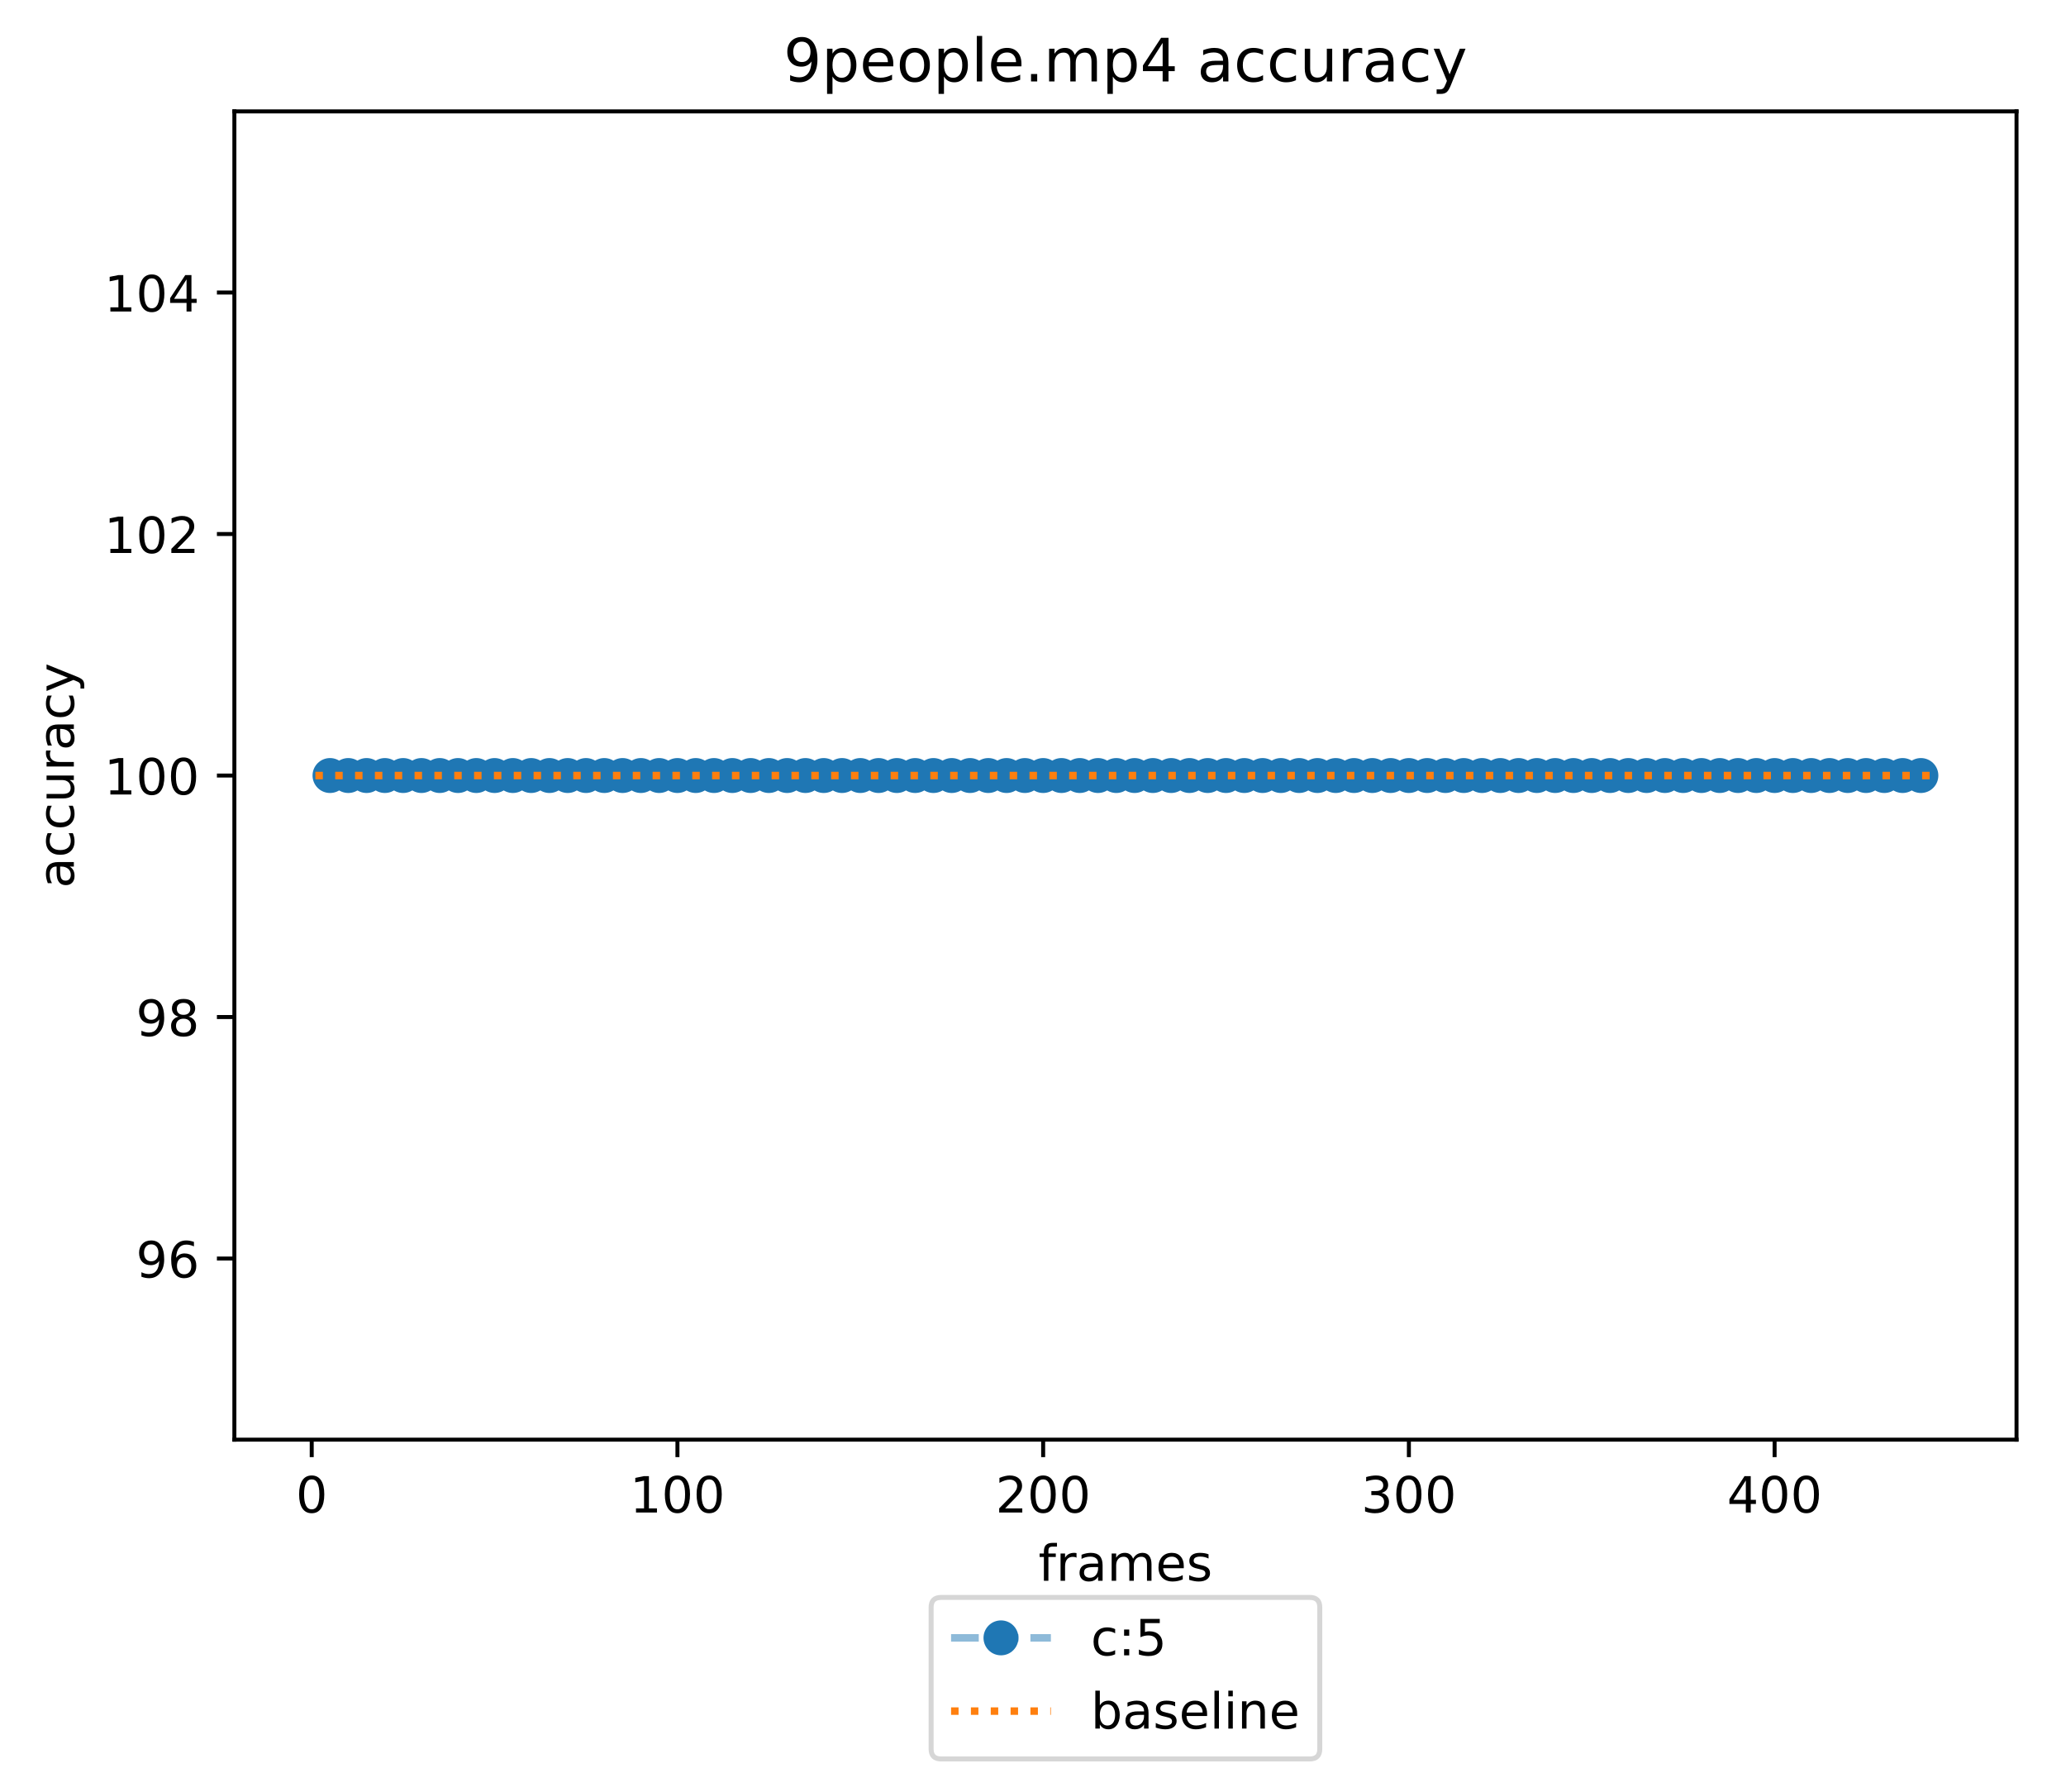 <?xml version="1.0" encoding="utf-8" standalone="no"?>
<!DOCTYPE svg PUBLIC "-//W3C//DTD SVG 1.1//EN"
  "http://www.w3.org/Graphics/SVG/1.1/DTD/svg11.dtd">
<!-- Created with matplotlib (http://matplotlib.org/) -->
<svg height="359pt" version="1.1" viewBox="0 0 414 359" width="414pt" xmlns="http://www.w3.org/2000/svg" xmlns:xlink="http://www.w3.org/1999/xlink">
 <defs>
  <style type="text/css">
*{stroke-linecap:butt;stroke-linejoin:round;}
  </style>
 </defs>
 <g id="figure_1">
  <g id="patch_1">
   <path d="M 0 359.598 
L 414.786 359.598 
L 414.786 0 
L 0 0 
z
" style="fill:#ffffff;"/>
  </g>
  <g id="axes_1">
   <g id="patch_2">
    <path d="M 46.966 288.43 
L 404.086 288.43 
L 404.086 22.318 
L 46.966 22.318 
z
" style="fill:#ffffff;"/>
   </g>
   <g id="matplotlib.axis_1">
    <g id="xtick_1">
     <g id="line2d_1">
      <defs>
       <path d="M 0 0 
L 0 3.5 
" id="m5856557ab8" style="stroke:#000000;stroke-width:0.8;"/>
      </defs>
      <g>
       <use style="stroke:#000000;stroke-width:0.8;" x="62.465" xlink:href="#m5856557ab8" y="288.43"/>
      </g>
     </g>
     <g id="text_1">
      <!-- 0 -->
      <defs>
       <path d="M 31.781 66.406 
Q 24.172 66.406 20.328 58.906 
Q 16.5 51.422 16.5 36.375 
Q 16.5 21.391 20.328 13.891 
Q 24.172 6.391 31.781 6.391 
Q 39.453 6.391 43.281 13.891 
Q 47.125 21.391 47.125 36.375 
Q 47.125 51.422 43.281 58.906 
Q 39.453 66.406 31.781 66.406 
z
M 31.781 74.219 
Q 44.047 74.219 50.516 64.516 
Q 56.984 54.828 56.984 36.375 
Q 56.984 17.969 50.516 8.266 
Q 44.047 -1.422 31.781 -1.422 
Q 19.531 -1.422 13.062 8.266 
Q 6.594 17.969 6.594 36.375 
Q 6.594 54.828 13.062 64.516 
Q 19.531 74.219 31.781 74.219 
z
" id="DejaVuSans-30"/>
      </defs>
      <g transform="translate(59.284 303.029)scale(0.1 -0.1)">
       <use xlink:href="#DejaVuSans-30"/>
      </g>
     </g>
    </g>
    <g id="xtick_2">
     <g id="line2d_2">
      <g>
       <use style="stroke:#000000;stroke-width:0.8;" x="135.751" xlink:href="#m5856557ab8" y="288.43"/>
      </g>
     </g>
     <g id="text_2">
      <!-- 100 -->
      <defs>
       <path d="M 12.406 8.297 
L 28.516 8.297 
L 28.516 63.922 
L 10.984 60.406 
L 10.984 69.391 
L 28.422 72.906 
L 38.281 72.906 
L 38.281 8.297 
L 54.391 8.297 
L 54.391 0 
L 12.406 0 
z
" id="DejaVuSans-31"/>
      </defs>
      <g transform="translate(126.207 303.029)scale(0.1 -0.1)">
       <use xlink:href="#DejaVuSans-31"/>
       <use x="63.623" xlink:href="#DejaVuSans-30"/>
       <use x="127.246" xlink:href="#DejaVuSans-30"/>
      </g>
     </g>
    </g>
    <g id="xtick_3">
     <g id="line2d_3">
      <g>
       <use style="stroke:#000000;stroke-width:0.8;" x="209.036" xlink:href="#m5856557ab8" y="288.43"/>
      </g>
     </g>
     <g id="text_3">
      <!-- 200 -->
      <defs>
       <path d="M 19.188 8.297 
L 53.609 8.297 
L 53.609 0 
L 7.328 0 
L 7.328 8.297 
Q 12.938 14.109 22.625 23.891 
Q 32.328 33.688 34.812 36.531 
Q 39.547 41.844 41.422 45.531 
Q 43.312 49.219 43.312 52.781 
Q 43.312 58.594 39.234 62.25 
Q 35.156 65.922 28.609 65.922 
Q 23.969 65.922 18.812 64.312 
Q 13.672 62.703 7.812 59.422 
L 7.812 69.391 
Q 13.766 71.781 18.938 73 
Q 24.125 74.219 28.422 74.219 
Q 39.75 74.219 46.484 68.547 
Q 53.219 62.891 53.219 53.422 
Q 53.219 48.922 51.531 44.891 
Q 49.859 40.875 45.406 35.406 
Q 44.188 33.984 37.641 27.219 
Q 31.109 20.453 19.188 8.297 
z
" id="DejaVuSans-32"/>
      </defs>
      <g transform="translate(199.493 303.029)scale(0.1 -0.1)">
       <use xlink:href="#DejaVuSans-32"/>
       <use x="63.623" xlink:href="#DejaVuSans-30"/>
       <use x="127.246" xlink:href="#DejaVuSans-30"/>
      </g>
     </g>
    </g>
    <g id="xtick_4">
     <g id="line2d_4">
      <g>
       <use style="stroke:#000000;stroke-width:0.8;" x="282.322" xlink:href="#m5856557ab8" y="288.43"/>
      </g>
     </g>
     <g id="text_4">
      <!-- 300 -->
      <defs>
       <path d="M 40.578 39.312 
Q 47.656 37.797 51.625 33 
Q 55.609 28.219 55.609 21.188 
Q 55.609 10.406 48.188 4.484 
Q 40.766 -1.422 27.094 -1.422 
Q 22.516 -1.422 17.656 -0.516 
Q 12.797 0.391 7.625 2.203 
L 7.625 11.719 
Q 11.719 9.328 16.594 8.109 
Q 21.484 6.891 26.812 6.891 
Q 36.078 6.891 40.938 10.547 
Q 45.797 14.203 45.797 21.188 
Q 45.797 27.641 41.281 31.266 
Q 36.766 34.906 28.719 34.906 
L 20.219 34.906 
L 20.219 43.016 
L 29.109 43.016 
Q 36.375 43.016 40.234 45.922 
Q 44.094 48.828 44.094 54.297 
Q 44.094 59.906 40.109 62.906 
Q 36.141 65.922 28.719 65.922 
Q 24.656 65.922 20.016 65.031 
Q 15.375 64.156 9.812 62.312 
L 9.812 71.094 
Q 15.438 72.656 20.344 73.438 
Q 25.25 74.219 29.594 74.219 
Q 40.828 74.219 47.359 69.109 
Q 53.906 64.016 53.906 55.328 
Q 53.906 49.266 50.438 45.094 
Q 46.969 40.922 40.578 39.312 
z
" id="DejaVuSans-33"/>
      </defs>
      <g transform="translate(272.778 303.029)scale(0.1 -0.1)">
       <use xlink:href="#DejaVuSans-33"/>
       <use x="63.623" xlink:href="#DejaVuSans-30"/>
       <use x="127.246" xlink:href="#DejaVuSans-30"/>
      </g>
     </g>
    </g>
    <g id="xtick_5">
     <g id="line2d_5">
      <g>
       <use style="stroke:#000000;stroke-width:0.8;" x="355.607" xlink:href="#m5856557ab8" y="288.43"/>
      </g>
     </g>
     <g id="text_5">
      <!-- 400 -->
      <defs>
       <path d="M 37.797 64.312 
L 12.891 25.391 
L 37.797 25.391 
z
M 35.203 72.906 
L 47.609 72.906 
L 47.609 25.391 
L 58.016 25.391 
L 58.016 17.188 
L 47.609 17.188 
L 47.609 0 
L 37.797 0 
L 37.797 17.188 
L 4.891 17.188 
L 4.891 26.703 
z
" id="DejaVuSans-34"/>
      </defs>
      <g transform="translate(346.064 303.029)scale(0.1 -0.1)">
       <use xlink:href="#DejaVuSans-34"/>
       <use x="63.623" xlink:href="#DejaVuSans-30"/>
       <use x="127.246" xlink:href="#DejaVuSans-30"/>
      </g>
     </g>
    </g>
    <g id="text_6">
     <!-- frames -->
     <defs>
      <path d="M 37.109 75.984 
L 37.109 68.5 
L 28.516 68.5 
Q 23.688 68.5 21.797 66.547 
Q 19.922 64.594 19.922 59.516 
L 19.922 54.688 
L 34.719 54.688 
L 34.719 47.703 
L 19.922 47.703 
L 19.922 0 
L 10.891 0 
L 10.891 47.703 
L 2.297 47.703 
L 2.297 54.688 
L 10.891 54.688 
L 10.891 58.5 
Q 10.891 67.625 15.141 71.797 
Q 19.391 75.984 28.609 75.984 
z
" id="DejaVuSans-66"/>
      <path d="M 41.109 46.297 
Q 39.594 47.172 37.812 47.578 
Q 36.031 48 33.891 48 
Q 26.266 48 22.188 43.047 
Q 18.109 38.094 18.109 28.812 
L 18.109 0 
L 9.078 0 
L 9.078 54.688 
L 18.109 54.688 
L 18.109 46.188 
Q 20.953 51.172 25.484 53.578 
Q 30.031 56 36.531 56 
Q 37.453 56 38.578 55.875 
Q 39.703 55.766 41.062 55.516 
z
" id="DejaVuSans-72"/>
      <path d="M 34.281 27.484 
Q 23.391 27.484 19.188 25 
Q 14.984 22.516 14.984 16.5 
Q 14.984 11.719 18.141 8.906 
Q 21.297 6.109 26.703 6.109 
Q 34.188 6.109 38.703 11.406 
Q 43.219 16.703 43.219 25.484 
L 43.219 27.484 
z
M 52.203 31.203 
L 52.203 0 
L 43.219 0 
L 43.219 8.297 
Q 40.141 3.328 35.547 0.953 
Q 30.953 -1.422 24.312 -1.422 
Q 15.922 -1.422 10.953 3.297 
Q 6 8.016 6 15.922 
Q 6 25.141 12.172 29.828 
Q 18.359 34.516 30.609 34.516 
L 43.219 34.516 
L 43.219 35.406 
Q 43.219 41.609 39.141 45 
Q 35.062 48.391 27.688 48.391 
Q 23 48.391 18.547 47.266 
Q 14.109 46.141 10.016 43.891 
L 10.016 52.203 
Q 14.938 54.109 19.578 55.047 
Q 24.219 56 28.609 56 
Q 40.484 56 46.344 49.844 
Q 52.203 43.703 52.203 31.203 
z
" id="DejaVuSans-61"/>
      <path d="M 52 44.188 
Q 55.375 50.25 60.062 53.125 
Q 64.75 56 71.094 56 
Q 79.641 56 84.281 50.016 
Q 88.922 44.047 88.922 33.016 
L 88.922 0 
L 79.891 0 
L 79.891 32.719 
Q 79.891 40.578 77.094 44.375 
Q 74.312 48.188 68.609 48.188 
Q 61.625 48.188 57.562 43.547 
Q 53.516 38.922 53.516 30.906 
L 53.516 0 
L 44.484 0 
L 44.484 32.719 
Q 44.484 40.625 41.703 44.406 
Q 38.922 48.188 33.109 48.188 
Q 26.219 48.188 22.156 43.531 
Q 18.109 38.875 18.109 30.906 
L 18.109 0 
L 9.078 0 
L 9.078 54.688 
L 18.109 54.688 
L 18.109 46.188 
Q 21.188 51.219 25.484 53.609 
Q 29.781 56 35.688 56 
Q 41.656 56 45.828 52.969 
Q 50 49.953 52 44.188 
z
" id="DejaVuSans-6d"/>
      <path d="M 56.203 29.594 
L 56.203 25.203 
L 14.891 25.203 
Q 15.484 15.922 20.484 11.062 
Q 25.484 6.203 34.422 6.203 
Q 39.594 6.203 44.453 7.469 
Q 49.312 8.734 54.109 11.281 
L 54.109 2.781 
Q 49.266 0.734 44.188 -0.344 
Q 39.109 -1.422 33.891 -1.422 
Q 20.797 -1.422 13.156 6.188 
Q 5.516 13.812 5.516 26.812 
Q 5.516 40.234 12.766 48.109 
Q 20.016 56 32.328 56 
Q 43.359 56 49.781 48.891 
Q 56.203 41.797 56.203 29.594 
z
M 47.219 32.234 
Q 47.125 39.594 43.094 43.984 
Q 39.062 48.391 32.422 48.391 
Q 24.906 48.391 20.391 44.141 
Q 15.875 39.891 15.188 32.172 
z
" id="DejaVuSans-65"/>
      <path d="M 44.281 53.078 
L 44.281 44.578 
Q 40.484 46.531 36.375 47.5 
Q 32.281 48.484 27.875 48.484 
Q 21.188 48.484 17.844 46.438 
Q 14.5 44.391 14.5 40.281 
Q 14.5 37.156 16.891 35.375 
Q 19.281 33.594 26.516 31.984 
L 29.594 31.297 
Q 39.156 29.25 43.188 25.516 
Q 47.219 21.781 47.219 15.094 
Q 47.219 7.469 41.188 3.016 
Q 35.156 -1.422 24.609 -1.422 
Q 20.219 -1.422 15.453 -0.562 
Q 10.688 0.297 5.422 2 
L 5.422 11.281 
Q 10.406 8.688 15.234 7.391 
Q 20.062 6.109 24.812 6.109 
Q 31.156 6.109 34.562 8.281 
Q 37.984 10.453 37.984 14.406 
Q 37.984 18.062 35.516 20.016 
Q 33.062 21.969 24.703 23.781 
L 21.578 24.516 
Q 13.234 26.266 9.516 29.906 
Q 5.812 33.547 5.812 39.891 
Q 5.812 47.609 11.281 51.797 
Q 16.75 56 26.812 56 
Q 31.781 56 36.172 55.266 
Q 40.578 54.547 44.281 53.078 
z
" id="DejaVuSans-73"/>
     </defs>
     <g transform="translate(208.094 316.707)scale(0.1 -0.1)">
      <use xlink:href="#DejaVuSans-66"/>
      <use x="35.205" xlink:href="#DejaVuSans-72"/>
      <use x="76.318" xlink:href="#DejaVuSans-61"/>
      <use x="137.598" xlink:href="#DejaVuSans-6d"/>
      <use x="235.01" xlink:href="#DejaVuSans-65"/>
      <use x="296.533" xlink:href="#DejaVuSans-73"/>
     </g>
    </g>
   </g>
   <g id="matplotlib.axis_2">
    <g id="ytick_1">
     <g id="line2d_6">
      <defs>
       <path d="M 0 0 
L -3.5 0 
" id="mba77de3119" style="stroke:#000000;stroke-width:0.8;"/>
      </defs>
      <g>
       <use style="stroke:#000000;stroke-width:0.8;" x="46.966" xlink:href="#mba77de3119" y="252.142"/>
      </g>
     </g>
     <g id="text_7">
      <!-- 96 -->
      <defs>
       <path d="M 10.984 1.516 
L 10.984 10.5 
Q 14.703 8.734 18.5 7.812 
Q 22.312 6.891 25.984 6.891 
Q 35.75 6.891 40.891 13.453 
Q 46.047 20.016 46.781 33.406 
Q 43.953 29.203 39.594 26.953 
Q 35.25 24.703 29.984 24.703 
Q 19.047 24.703 12.672 31.312 
Q 6.297 37.938 6.297 49.422 
Q 6.297 60.641 12.938 67.422 
Q 19.578 74.219 30.609 74.219 
Q 43.266 74.219 49.922 64.516 
Q 56.594 54.828 56.594 36.375 
Q 56.594 19.141 48.406 8.859 
Q 40.234 -1.422 26.422 -1.422 
Q 22.703 -1.422 18.891 -0.688 
Q 15.094 0.047 10.984 1.516 
z
M 30.609 32.422 
Q 37.25 32.422 41.125 36.953 
Q 45.016 41.5 45.016 49.422 
Q 45.016 57.281 41.125 61.844 
Q 37.25 66.406 30.609 66.406 
Q 23.969 66.406 20.094 61.844 
Q 16.219 57.281 16.219 49.422 
Q 16.219 41.5 20.094 36.953 
Q 23.969 32.422 30.609 32.422 
z
" id="DejaVuSans-39"/>
       <path d="M 33.016 40.375 
Q 26.375 40.375 22.484 35.828 
Q 18.609 31.297 18.609 23.391 
Q 18.609 15.531 22.484 10.953 
Q 26.375 6.391 33.016 6.391 
Q 39.656 6.391 43.531 10.953 
Q 47.406 15.531 47.406 23.391 
Q 47.406 31.297 43.531 35.828 
Q 39.656 40.375 33.016 40.375 
z
M 52.594 71.297 
L 52.594 62.312 
Q 48.875 64.062 45.094 64.984 
Q 41.312 65.922 37.594 65.922 
Q 27.828 65.922 22.672 59.328 
Q 17.531 52.734 16.797 39.406 
Q 19.672 43.656 24.016 45.922 
Q 28.375 48.188 33.594 48.188 
Q 44.578 48.188 50.953 41.516 
Q 57.328 34.859 57.328 23.391 
Q 57.328 12.156 50.688 5.359 
Q 44.047 -1.422 33.016 -1.422 
Q 20.359 -1.422 13.672 8.266 
Q 6.984 17.969 6.984 36.375 
Q 6.984 53.656 15.188 63.938 
Q 23.391 74.219 37.203 74.219 
Q 40.922 74.219 44.703 73.484 
Q 48.484 72.75 52.594 71.297 
z
" id="DejaVuSans-36"/>
      </defs>
      <g transform="translate(27.241 255.941)scale(0.1 -0.1)">
       <use xlink:href="#DejaVuSans-39"/>
       <use x="63.623" xlink:href="#DejaVuSans-36"/>
      </g>
     </g>
    </g>
    <g id="ytick_2">
     <g id="line2d_7">
      <g>
       <use style="stroke:#000000;stroke-width:0.8;" x="46.966" xlink:href="#mba77de3119" y="203.758"/>
      </g>
     </g>
     <g id="text_8">
      <!-- 98 -->
      <defs>
       <path d="M 31.781 34.625 
Q 24.75 34.625 20.719 30.859 
Q 16.703 27.094 16.703 20.516 
Q 16.703 13.922 20.719 10.156 
Q 24.75 6.391 31.781 6.391 
Q 38.812 6.391 42.859 10.172 
Q 46.922 13.969 46.922 20.516 
Q 46.922 27.094 42.891 30.859 
Q 38.875 34.625 31.781 34.625 
z
M 21.922 38.812 
Q 15.578 40.375 12.031 44.719 
Q 8.5 49.078 8.5 55.328 
Q 8.5 64.062 14.719 69.141 
Q 20.953 74.219 31.781 74.219 
Q 42.672 74.219 48.875 69.141 
Q 55.078 64.062 55.078 55.328 
Q 55.078 49.078 51.531 44.719 
Q 48 40.375 41.703 38.812 
Q 48.828 37.156 52.797 32.312 
Q 56.781 27.484 56.781 20.516 
Q 56.781 9.906 50.312 4.234 
Q 43.844 -1.422 31.781 -1.422 
Q 19.734 -1.422 13.25 4.234 
Q 6.781 9.906 6.781 20.516 
Q 6.781 27.484 10.781 32.312 
Q 14.797 37.156 21.922 38.812 
z
M 18.312 54.391 
Q 18.312 48.734 21.844 45.562 
Q 25.391 42.391 31.781 42.391 
Q 38.141 42.391 41.719 45.562 
Q 45.312 48.734 45.312 54.391 
Q 45.312 60.062 41.719 63.234 
Q 38.141 66.406 31.781 66.406 
Q 25.391 66.406 21.844 63.234 
Q 18.312 60.062 18.312 54.391 
z
" id="DejaVuSans-38"/>
      </defs>
      <g transform="translate(27.241 207.557)scale(0.1 -0.1)">
       <use xlink:href="#DejaVuSans-39"/>
       <use x="63.623" xlink:href="#DejaVuSans-38"/>
      </g>
     </g>
    </g>
    <g id="ytick_3">
     <g id="line2d_8">
      <g>
       <use style="stroke:#000000;stroke-width:0.8;" x="46.966" xlink:href="#mba77de3119" y="155.374"/>
      </g>
     </g>
     <g id="text_9">
      <!-- 100 -->
      <g transform="translate(20.878 159.173)scale(0.1 -0.1)">
       <use xlink:href="#DejaVuSans-31"/>
       <use x="63.623" xlink:href="#DejaVuSans-30"/>
       <use x="127.246" xlink:href="#DejaVuSans-30"/>
      </g>
     </g>
    </g>
    <g id="ytick_4">
     <g id="line2d_9">
      <g>
       <use style="stroke:#000000;stroke-width:0.8;" x="46.966" xlink:href="#mba77de3119" y="106.99"/>
      </g>
     </g>
     <g id="text_10">
      <!-- 102 -->
      <g transform="translate(20.878 110.789)scale(0.1 -0.1)">
       <use xlink:href="#DejaVuSans-31"/>
       <use x="63.623" xlink:href="#DejaVuSans-30"/>
       <use x="127.246" xlink:href="#DejaVuSans-32"/>
      </g>
     </g>
    </g>
    <g id="ytick_5">
     <g id="line2d_10">
      <g>
       <use style="stroke:#000000;stroke-width:0.8;" x="46.966" xlink:href="#mba77de3119" y="58.606"/>
      </g>
     </g>
     <g id="text_11">
      <!-- 104 -->
      <g transform="translate(20.878 62.405)scale(0.1 -0.1)">
       <use xlink:href="#DejaVuSans-31"/>
       <use x="63.623" xlink:href="#DejaVuSans-30"/>
       <use x="127.246" xlink:href="#DejaVuSans-34"/>
      </g>
     </g>
    </g>
    <g id="text_12">
     <!-- accuracy -->
     <defs>
      <path d="M 48.781 52.594 
L 48.781 44.188 
Q 44.969 46.297 41.141 47.344 
Q 37.312 48.391 33.406 48.391 
Q 24.656 48.391 19.812 42.844 
Q 14.984 37.312 14.984 27.297 
Q 14.984 17.281 19.812 11.734 
Q 24.656 6.203 33.406 6.203 
Q 37.312 6.203 41.141 7.25 
Q 44.969 8.297 48.781 10.406 
L 48.781 2.094 
Q 45.016 0.344 40.984 -0.531 
Q 36.969 -1.422 32.422 -1.422 
Q 20.062 -1.422 12.781 6.344 
Q 5.516 14.109 5.516 27.297 
Q 5.516 40.672 12.859 48.328 
Q 20.219 56 33.016 56 
Q 37.156 56 41.109 55.141 
Q 45.062 54.297 48.781 52.594 
z
" id="DejaVuSans-63"/>
      <path d="M 8.5 21.578 
L 8.5 54.688 
L 17.484 54.688 
L 17.484 21.922 
Q 17.484 14.156 20.5 10.266 
Q 23.531 6.391 29.594 6.391 
Q 36.859 6.391 41.078 11.031 
Q 45.312 15.672 45.312 23.688 
L 45.312 54.688 
L 54.297 54.688 
L 54.297 0 
L 45.312 0 
L 45.312 8.406 
Q 42.047 3.422 37.719 1 
Q 33.406 -1.422 27.688 -1.422 
Q 18.266 -1.422 13.375 4.438 
Q 8.5 10.297 8.5 21.578 
z
M 31.109 56 
z
" id="DejaVuSans-75"/>
      <path d="M 32.172 -5.078 
Q 28.375 -14.844 24.75 -17.812 
Q 21.141 -20.797 15.094 -20.797 
L 7.906 -20.797 
L 7.906 -13.281 
L 13.188 -13.281 
Q 16.891 -13.281 18.938 -11.516 
Q 21 -9.766 23.484 -3.219 
L 25.094 0.875 
L 2.984 54.688 
L 12.5 54.688 
L 29.594 11.922 
L 46.688 54.688 
L 56.203 54.688 
z
" id="DejaVuSans-79"/>
     </defs>
     <g transform="translate(14.798 177.934)rotate(-90)scale(0.1 -0.1)">
      <use xlink:href="#DejaVuSans-61"/>
      <use x="61.279" xlink:href="#DejaVuSans-63"/>
      <use x="116.26" xlink:href="#DejaVuSans-63"/>
      <use x="171.24" xlink:href="#DejaVuSans-75"/>
      <use x="234.619" xlink:href="#DejaVuSans-72"/>
      <use x="275.732" xlink:href="#DejaVuSans-61"/>
      <use x="337.012" xlink:href="#DejaVuSans-63"/>
      <use x="391.992" xlink:href="#DejaVuSans-79"/>
     </g>
    </g>
   </g>
   <g id="line2d_11">
    <path clip-path="url(#p0520b3a6cf)" d="M 66.13 155.374 
L 69.794 155.374 
L 73.458 155.374 
L 77.123 155.374 
L 80.787 155.374 
L 84.451 155.374 
L 88.115 155.374 
L 91.78 155.374 
L 95.444 155.374 
L 99.108 155.374 
L 102.772 155.374 
L 106.437 155.374 
L 110.101 155.374 
L 113.765 155.374 
L 117.43 155.374 
L 121.094 155.374 
L 124.758 155.374 
L 128.422 155.374 
L 132.087 155.374 
L 135.751 155.374 
L 139.415 155.374 
L 143.079 155.374 
L 146.744 155.374 
L 150.408 155.374 
L 154.072 155.374 
L 157.737 155.374 
L 161.401 155.374 
L 165.065 155.374 
L 168.729 155.374 
L 172.394 155.374 
L 176.058 155.374 
L 179.722 155.374 
L 183.386 155.374 
L 187.051 155.374 
L 190.715 155.374 
L 194.379 155.374 
L 198.044 155.374 
L 201.708 155.374 
L 205.372 155.374 
L 209.036 155.374 
L 212.701 155.374 
L 216.365 155.374 
L 220.029 155.374 
L 223.693 155.374 
L 227.358 155.374 
L 231.022 155.374 
L 234.686 155.374 
L 238.351 155.374 
L 242.015 155.374 
L 245.679 155.374 
L 249.343 155.374 
L 253.008 155.374 
L 256.672 155.374 
L 260.336 155.374 
L 264 155.374 
L 267.665 155.374 
L 271.329 155.374 
L 274.993 155.374 
L 278.658 155.374 
L 282.322 155.374 
L 285.986 155.374 
L 289.65 155.374 
L 293.315 155.374 
L 296.979 155.374 
L 300.643 155.374 
L 304.307 155.374 
L 307.972 155.374 
L 311.636 155.374 
L 315.3 155.374 
L 318.965 155.374 
L 322.629 155.374 
L 326.293 155.374 
L 329.957 155.374 
L 333.622 155.374 
L 337.286 155.374 
L 340.95 155.374 
L 344.614 155.374 
L 348.279 155.374 
L 351.943 155.374 
L 355.607 155.374 
L 359.272 155.374 
L 362.936 155.374 
L 366.6 155.374 
L 370.264 155.374 
L 373.929 155.374 
L 377.593 155.374 
L 381.257 155.374 
L 384.921 155.374 
" style="fill:none;opacity:0.5;stroke:#1f77b4;stroke-dasharray:5.55,2.4;stroke-dashoffset:0;stroke-width:1.5;"/>
    <defs>
     <path d="M 0 3 
C 0.796 3 1.559 2.684 2.121 2.121 
C 2.684 1.559 3 0.796 3 0 
C 3 -0.796 2.684 -1.559 2.121 -2.121 
C 1.559 -2.684 0.796 -3 0 -3 
C -0.796 -3 -1.559 -2.684 -2.121 -2.121 
C -2.684 -1.559 -3 -0.796 -3 0 
C -3 0.796 -2.684 1.559 -2.121 2.121 
C -1.559 2.684 -0.796 3 0 3 
z
" id="m7830fb84f5" style="stroke:#1f77b4;"/>
    </defs>
    <g clip-path="url(#p0520b3a6cf)">
     <use style="fill:#1f77b4;opacity:0.5;stroke:#1f77b4;" x="66.13" xlink:href="#m7830fb84f5" y="155.374"/>
     <use style="fill:#1f77b4;opacity:0.5;stroke:#1f77b4;" x="69.794" xlink:href="#m7830fb84f5" y="155.374"/>
     <use style="fill:#1f77b4;opacity:0.5;stroke:#1f77b4;" x="73.458" xlink:href="#m7830fb84f5" y="155.374"/>
     <use style="fill:#1f77b4;opacity:0.5;stroke:#1f77b4;" x="77.123" xlink:href="#m7830fb84f5" y="155.374"/>
     <use style="fill:#1f77b4;opacity:0.5;stroke:#1f77b4;" x="80.787" xlink:href="#m7830fb84f5" y="155.374"/>
     <use style="fill:#1f77b4;opacity:0.5;stroke:#1f77b4;" x="84.451" xlink:href="#m7830fb84f5" y="155.374"/>
     <use style="fill:#1f77b4;opacity:0.5;stroke:#1f77b4;" x="88.115" xlink:href="#m7830fb84f5" y="155.374"/>
     <use style="fill:#1f77b4;opacity:0.5;stroke:#1f77b4;" x="91.78" xlink:href="#m7830fb84f5" y="155.374"/>
     <use style="fill:#1f77b4;opacity:0.5;stroke:#1f77b4;" x="95.444" xlink:href="#m7830fb84f5" y="155.374"/>
     <use style="fill:#1f77b4;opacity:0.5;stroke:#1f77b4;" x="99.108" xlink:href="#m7830fb84f5" y="155.374"/>
     <use style="fill:#1f77b4;opacity:0.5;stroke:#1f77b4;" x="102.772" xlink:href="#m7830fb84f5" y="155.374"/>
     <use style="fill:#1f77b4;opacity:0.5;stroke:#1f77b4;" x="106.437" xlink:href="#m7830fb84f5" y="155.374"/>
     <use style="fill:#1f77b4;opacity:0.5;stroke:#1f77b4;" x="110.101" xlink:href="#m7830fb84f5" y="155.374"/>
     <use style="fill:#1f77b4;opacity:0.5;stroke:#1f77b4;" x="113.765" xlink:href="#m7830fb84f5" y="155.374"/>
     <use style="fill:#1f77b4;opacity:0.5;stroke:#1f77b4;" x="117.43" xlink:href="#m7830fb84f5" y="155.374"/>
     <use style="fill:#1f77b4;opacity:0.5;stroke:#1f77b4;" x="121.094" xlink:href="#m7830fb84f5" y="155.374"/>
     <use style="fill:#1f77b4;opacity:0.5;stroke:#1f77b4;" x="124.758" xlink:href="#m7830fb84f5" y="155.374"/>
     <use style="fill:#1f77b4;opacity:0.5;stroke:#1f77b4;" x="128.422" xlink:href="#m7830fb84f5" y="155.374"/>
     <use style="fill:#1f77b4;opacity:0.5;stroke:#1f77b4;" x="132.087" xlink:href="#m7830fb84f5" y="155.374"/>
     <use style="fill:#1f77b4;opacity:0.5;stroke:#1f77b4;" x="135.751" xlink:href="#m7830fb84f5" y="155.374"/>
     <use style="fill:#1f77b4;opacity:0.5;stroke:#1f77b4;" x="139.415" xlink:href="#m7830fb84f5" y="155.374"/>
     <use style="fill:#1f77b4;opacity:0.5;stroke:#1f77b4;" x="143.079" xlink:href="#m7830fb84f5" y="155.374"/>
     <use style="fill:#1f77b4;opacity:0.5;stroke:#1f77b4;" x="146.744" xlink:href="#m7830fb84f5" y="155.374"/>
     <use style="fill:#1f77b4;opacity:0.5;stroke:#1f77b4;" x="150.408" xlink:href="#m7830fb84f5" y="155.374"/>
     <use style="fill:#1f77b4;opacity:0.5;stroke:#1f77b4;" x="154.072" xlink:href="#m7830fb84f5" y="155.374"/>
     <use style="fill:#1f77b4;opacity:0.5;stroke:#1f77b4;" x="157.737" xlink:href="#m7830fb84f5" y="155.374"/>
     <use style="fill:#1f77b4;opacity:0.5;stroke:#1f77b4;" x="161.401" xlink:href="#m7830fb84f5" y="155.374"/>
     <use style="fill:#1f77b4;opacity:0.5;stroke:#1f77b4;" x="165.065" xlink:href="#m7830fb84f5" y="155.374"/>
     <use style="fill:#1f77b4;opacity:0.5;stroke:#1f77b4;" x="168.729" xlink:href="#m7830fb84f5" y="155.374"/>
     <use style="fill:#1f77b4;opacity:0.5;stroke:#1f77b4;" x="172.394" xlink:href="#m7830fb84f5" y="155.374"/>
     <use style="fill:#1f77b4;opacity:0.5;stroke:#1f77b4;" x="176.058" xlink:href="#m7830fb84f5" y="155.374"/>
     <use style="fill:#1f77b4;opacity:0.5;stroke:#1f77b4;" x="179.722" xlink:href="#m7830fb84f5" y="155.374"/>
     <use style="fill:#1f77b4;opacity:0.5;stroke:#1f77b4;" x="183.386" xlink:href="#m7830fb84f5" y="155.374"/>
     <use style="fill:#1f77b4;opacity:0.5;stroke:#1f77b4;" x="187.051" xlink:href="#m7830fb84f5" y="155.374"/>
     <use style="fill:#1f77b4;opacity:0.5;stroke:#1f77b4;" x="190.715" xlink:href="#m7830fb84f5" y="155.374"/>
     <use style="fill:#1f77b4;opacity:0.5;stroke:#1f77b4;" x="194.379" xlink:href="#m7830fb84f5" y="155.374"/>
     <use style="fill:#1f77b4;opacity:0.5;stroke:#1f77b4;" x="198.044" xlink:href="#m7830fb84f5" y="155.374"/>
     <use style="fill:#1f77b4;opacity:0.5;stroke:#1f77b4;" x="201.708" xlink:href="#m7830fb84f5" y="155.374"/>
     <use style="fill:#1f77b4;opacity:0.5;stroke:#1f77b4;" x="205.372" xlink:href="#m7830fb84f5" y="155.374"/>
     <use style="fill:#1f77b4;opacity:0.5;stroke:#1f77b4;" x="209.036" xlink:href="#m7830fb84f5" y="155.374"/>
     <use style="fill:#1f77b4;opacity:0.5;stroke:#1f77b4;" x="212.701" xlink:href="#m7830fb84f5" y="155.374"/>
     <use style="fill:#1f77b4;opacity:0.5;stroke:#1f77b4;" x="216.365" xlink:href="#m7830fb84f5" y="155.374"/>
     <use style="fill:#1f77b4;opacity:0.5;stroke:#1f77b4;" x="220.029" xlink:href="#m7830fb84f5" y="155.374"/>
     <use style="fill:#1f77b4;opacity:0.5;stroke:#1f77b4;" x="223.693" xlink:href="#m7830fb84f5" y="155.374"/>
     <use style="fill:#1f77b4;opacity:0.5;stroke:#1f77b4;" x="227.358" xlink:href="#m7830fb84f5" y="155.374"/>
     <use style="fill:#1f77b4;opacity:0.5;stroke:#1f77b4;" x="231.022" xlink:href="#m7830fb84f5" y="155.374"/>
     <use style="fill:#1f77b4;opacity:0.5;stroke:#1f77b4;" x="234.686" xlink:href="#m7830fb84f5" y="155.374"/>
     <use style="fill:#1f77b4;opacity:0.5;stroke:#1f77b4;" x="238.351" xlink:href="#m7830fb84f5" y="155.374"/>
     <use style="fill:#1f77b4;opacity:0.5;stroke:#1f77b4;" x="242.015" xlink:href="#m7830fb84f5" y="155.374"/>
     <use style="fill:#1f77b4;opacity:0.5;stroke:#1f77b4;" x="245.679" xlink:href="#m7830fb84f5" y="155.374"/>
     <use style="fill:#1f77b4;opacity:0.5;stroke:#1f77b4;" x="249.343" xlink:href="#m7830fb84f5" y="155.374"/>
     <use style="fill:#1f77b4;opacity:0.5;stroke:#1f77b4;" x="253.008" xlink:href="#m7830fb84f5" y="155.374"/>
     <use style="fill:#1f77b4;opacity:0.5;stroke:#1f77b4;" x="256.672" xlink:href="#m7830fb84f5" y="155.374"/>
     <use style="fill:#1f77b4;opacity:0.5;stroke:#1f77b4;" x="260.336" xlink:href="#m7830fb84f5" y="155.374"/>
     <use style="fill:#1f77b4;opacity:0.5;stroke:#1f77b4;" x="264" xlink:href="#m7830fb84f5" y="155.374"/>
     <use style="fill:#1f77b4;opacity:0.5;stroke:#1f77b4;" x="267.665" xlink:href="#m7830fb84f5" y="155.374"/>
     <use style="fill:#1f77b4;opacity:0.5;stroke:#1f77b4;" x="271.329" xlink:href="#m7830fb84f5" y="155.374"/>
     <use style="fill:#1f77b4;opacity:0.5;stroke:#1f77b4;" x="274.993" xlink:href="#m7830fb84f5" y="155.374"/>
     <use style="fill:#1f77b4;opacity:0.5;stroke:#1f77b4;" x="278.658" xlink:href="#m7830fb84f5" y="155.374"/>
     <use style="fill:#1f77b4;opacity:0.5;stroke:#1f77b4;" x="282.322" xlink:href="#m7830fb84f5" y="155.374"/>
     <use style="fill:#1f77b4;opacity:0.5;stroke:#1f77b4;" x="285.986" xlink:href="#m7830fb84f5" y="155.374"/>
     <use style="fill:#1f77b4;opacity:0.5;stroke:#1f77b4;" x="289.65" xlink:href="#m7830fb84f5" y="155.374"/>
     <use style="fill:#1f77b4;opacity:0.5;stroke:#1f77b4;" x="293.315" xlink:href="#m7830fb84f5" y="155.374"/>
     <use style="fill:#1f77b4;opacity:0.5;stroke:#1f77b4;" x="296.979" xlink:href="#m7830fb84f5" y="155.374"/>
     <use style="fill:#1f77b4;opacity:0.5;stroke:#1f77b4;" x="300.643" xlink:href="#m7830fb84f5" y="155.374"/>
     <use style="fill:#1f77b4;opacity:0.5;stroke:#1f77b4;" x="304.307" xlink:href="#m7830fb84f5" y="155.374"/>
     <use style="fill:#1f77b4;opacity:0.5;stroke:#1f77b4;" x="307.972" xlink:href="#m7830fb84f5" y="155.374"/>
     <use style="fill:#1f77b4;opacity:0.5;stroke:#1f77b4;" x="311.636" xlink:href="#m7830fb84f5" y="155.374"/>
     <use style="fill:#1f77b4;opacity:0.5;stroke:#1f77b4;" x="315.3" xlink:href="#m7830fb84f5" y="155.374"/>
     <use style="fill:#1f77b4;opacity:0.5;stroke:#1f77b4;" x="318.965" xlink:href="#m7830fb84f5" y="155.374"/>
     <use style="fill:#1f77b4;opacity:0.5;stroke:#1f77b4;" x="322.629" xlink:href="#m7830fb84f5" y="155.374"/>
     <use style="fill:#1f77b4;opacity:0.5;stroke:#1f77b4;" x="326.293" xlink:href="#m7830fb84f5" y="155.374"/>
     <use style="fill:#1f77b4;opacity:0.5;stroke:#1f77b4;" x="329.957" xlink:href="#m7830fb84f5" y="155.374"/>
     <use style="fill:#1f77b4;opacity:0.5;stroke:#1f77b4;" x="333.622" xlink:href="#m7830fb84f5" y="155.374"/>
     <use style="fill:#1f77b4;opacity:0.5;stroke:#1f77b4;" x="337.286" xlink:href="#m7830fb84f5" y="155.374"/>
     <use style="fill:#1f77b4;opacity:0.5;stroke:#1f77b4;" x="340.95" xlink:href="#m7830fb84f5" y="155.374"/>
     <use style="fill:#1f77b4;opacity:0.5;stroke:#1f77b4;" x="344.614" xlink:href="#m7830fb84f5" y="155.374"/>
     <use style="fill:#1f77b4;opacity:0.5;stroke:#1f77b4;" x="348.279" xlink:href="#m7830fb84f5" y="155.374"/>
     <use style="fill:#1f77b4;opacity:0.5;stroke:#1f77b4;" x="351.943" xlink:href="#m7830fb84f5" y="155.374"/>
     <use style="fill:#1f77b4;opacity:0.5;stroke:#1f77b4;" x="355.607" xlink:href="#m7830fb84f5" y="155.374"/>
     <use style="fill:#1f77b4;opacity:0.5;stroke:#1f77b4;" x="359.272" xlink:href="#m7830fb84f5" y="155.374"/>
     <use style="fill:#1f77b4;opacity:0.5;stroke:#1f77b4;" x="362.936" xlink:href="#m7830fb84f5" y="155.374"/>
     <use style="fill:#1f77b4;opacity:0.5;stroke:#1f77b4;" x="366.6" xlink:href="#m7830fb84f5" y="155.374"/>
     <use style="fill:#1f77b4;opacity:0.5;stroke:#1f77b4;" x="370.264" xlink:href="#m7830fb84f5" y="155.374"/>
     <use style="fill:#1f77b4;opacity:0.5;stroke:#1f77b4;" x="373.929" xlink:href="#m7830fb84f5" y="155.374"/>
     <use style="fill:#1f77b4;opacity:0.5;stroke:#1f77b4;" x="377.593" xlink:href="#m7830fb84f5" y="155.374"/>
     <use style="fill:#1f77b4;opacity:0.5;stroke:#1f77b4;" x="381.257" xlink:href="#m7830fb84f5" y="155.374"/>
     <use style="fill:#1f77b4;opacity:0.5;stroke:#1f77b4;" x="384.921" xlink:href="#m7830fb84f5" y="155.374"/>
    </g>
   </g>
   <g id="line2d_12">
    <path clip-path="url(#p0520b3a6cf)" d="M 63.198 155.374 
L 387.853 155.374 
L 387.853 155.374 
" style="fill:none;stroke:#ff7f0e;stroke-dasharray:1.5,2.475;stroke-dashoffset:0;stroke-width:1.5;"/>
   </g>
   <g id="patch_3">
    <path d="M 46.966 288.43 
L 46.966 22.318 
" style="fill:none;stroke:#000000;stroke-linecap:square;stroke-linejoin:miter;stroke-width:0.8;"/>
   </g>
   <g id="patch_4">
    <path d="M 404.086 288.43 
L 404.086 22.318 
" style="fill:none;stroke:#000000;stroke-linecap:square;stroke-linejoin:miter;stroke-width:0.8;"/>
   </g>
   <g id="patch_5">
    <path d="M 46.966 288.43 
L 404.086 288.43 
" style="fill:none;stroke:#000000;stroke-linecap:square;stroke-linejoin:miter;stroke-width:0.8;"/>
   </g>
   <g id="patch_6">
    <path d="M 46.966 22.318 
L 404.086 22.318 
" style="fill:none;stroke:#000000;stroke-linecap:square;stroke-linejoin:miter;stroke-width:0.8;"/>
   </g>
   <g id="text_13">
    <!-- 9people.mp4 accuracy -->
    <defs>
     <path d="M 18.109 8.203 
L 18.109 -20.797 
L 9.078 -20.797 
L 9.078 54.688 
L 18.109 54.688 
L 18.109 46.391 
Q 20.953 51.266 25.266 53.625 
Q 29.594 56 35.594 56 
Q 45.562 56 51.781 48.094 
Q 58.016 40.188 58.016 27.297 
Q 58.016 14.406 51.781 6.484 
Q 45.562 -1.422 35.594 -1.422 
Q 29.594 -1.422 25.266 0.953 
Q 20.953 3.328 18.109 8.203 
z
M 48.688 27.297 
Q 48.688 37.203 44.609 42.844 
Q 40.531 48.484 33.406 48.484 
Q 26.266 48.484 22.188 42.844 
Q 18.109 37.203 18.109 27.297 
Q 18.109 17.391 22.188 11.75 
Q 26.266 6.109 33.406 6.109 
Q 40.531 6.109 44.609 11.75 
Q 48.688 17.391 48.688 27.297 
z
" id="DejaVuSans-70"/>
     <path d="M 30.609 48.391 
Q 23.391 48.391 19.188 42.75 
Q 14.984 37.109 14.984 27.297 
Q 14.984 17.484 19.156 11.844 
Q 23.344 6.203 30.609 6.203 
Q 37.797 6.203 41.984 11.859 
Q 46.188 17.531 46.188 27.297 
Q 46.188 37.016 41.984 42.703 
Q 37.797 48.391 30.609 48.391 
z
M 30.609 56 
Q 42.328 56 49.016 48.375 
Q 55.719 40.766 55.719 27.297 
Q 55.719 13.875 49.016 6.219 
Q 42.328 -1.422 30.609 -1.422 
Q 18.844 -1.422 12.172 6.219 
Q 5.516 13.875 5.516 27.297 
Q 5.516 40.766 12.172 48.375 
Q 18.844 56 30.609 56 
z
" id="DejaVuSans-6f"/>
     <path d="M 9.422 75.984 
L 18.406 75.984 
L 18.406 0 
L 9.422 0 
z
" id="DejaVuSans-6c"/>
     <path d="M 10.688 12.406 
L 21 12.406 
L 21 0 
L 10.688 0 
z
" id="DejaVuSans-2e"/>
     <path id="DejaVuSans-20"/>
    </defs>
    <g transform="translate(157.012 16.318)scale(0.12 -0.12)">
     <use xlink:href="#DejaVuSans-39"/>
     <use x="63.623" xlink:href="#DejaVuSans-70"/>
     <use x="127.1" xlink:href="#DejaVuSans-65"/>
     <use x="188.623" xlink:href="#DejaVuSans-6f"/>
     <use x="249.805" xlink:href="#DejaVuSans-70"/>
     <use x="313.281" xlink:href="#DejaVuSans-6c"/>
     <use x="341.064" xlink:href="#DejaVuSans-65"/>
     <use x="402.588" xlink:href="#DejaVuSans-2e"/>
     <use x="434.375" xlink:href="#DejaVuSans-6d"/>
     <use x="531.787" xlink:href="#DejaVuSans-70"/>
     <use x="595.264" xlink:href="#DejaVuSans-34"/>
     <use x="658.887" xlink:href="#DejaVuSans-20"/>
     <use x="690.674" xlink:href="#DejaVuSans-61"/>
     <use x="751.953" xlink:href="#DejaVuSans-63"/>
     <use x="806.934" xlink:href="#DejaVuSans-63"/>
     <use x="861.914" xlink:href="#DejaVuSans-75"/>
     <use x="925.293" xlink:href="#DejaVuSans-72"/>
     <use x="966.406" xlink:href="#DejaVuSans-61"/>
     <use x="1027.686" xlink:href="#DejaVuSans-63"/>
     <use x="1082.666" xlink:href="#DejaVuSans-79"/>
    </g>
   </g>
   <g id="legend_1">
    <g id="patch_7">
     <path d="M 188.583 352.398 
L 262.469 352.398 
Q 264.469 352.398 264.469 350.398 
L 264.469 322.041 
Q 264.469 320.041 262.469 320.041 
L 188.583 320.041 
Q 186.583 320.041 186.583 322.041 
L 186.583 350.398 
Q 186.583 352.398 188.583 352.398 
z
" style="fill:#ffffff;opacity:0.8;stroke:#cccccc;stroke-linejoin:miter;"/>
    </g>
    <g id="line2d_13">
     <path d="M 190.583 328.14 
L 210.583 328.14 
" style="fill:none;opacity:0.5;stroke:#1f77b4;stroke-dasharray:5.55,2.4;stroke-dashoffset:0;stroke-width:1.5;"/>
    </g>
    <g id="line2d_14">
     <g>
      <use style="fill:#1f77b4;opacity:0.5;stroke:#1f77b4;" x="200.583" xlink:href="#m7830fb84f5" y="328.14"/>
     </g>
    </g>
    <g id="text_14">
     <!-- c:5 -->
     <defs>
      <path d="M 11.719 12.406 
L 22.016 12.406 
L 22.016 0 
L 11.719 0 
z
M 11.719 51.703 
L 22.016 51.703 
L 22.016 39.312 
L 11.719 39.312 
z
" id="DejaVuSans-3a"/>
      <path d="M 10.797 72.906 
L 49.516 72.906 
L 49.516 64.594 
L 19.828 64.594 
L 19.828 46.734 
Q 21.969 47.469 24.109 47.828 
Q 26.266 48.188 28.422 48.188 
Q 40.625 48.188 47.75 41.5 
Q 54.891 34.812 54.891 23.391 
Q 54.891 11.625 47.562 5.094 
Q 40.234 -1.422 26.906 -1.422 
Q 22.312 -1.422 17.547 -0.641 
Q 12.797 0.141 7.719 1.703 
L 7.719 11.625 
Q 12.109 9.234 16.797 8.062 
Q 21.484 6.891 26.703 6.891 
Q 35.156 6.891 40.078 11.328 
Q 45.016 15.766 45.016 23.391 
Q 45.016 31 40.078 35.438 
Q 35.156 39.891 26.703 39.891 
Q 22.75 39.891 18.812 39.016 
Q 14.891 38.141 10.797 36.281 
z
" id="DejaVuSans-35"/>
     </defs>
     <g transform="translate(218.583 331.64)scale(0.1 -0.1)">
      <use xlink:href="#DejaVuSans-63"/>
      <use x="54.98" xlink:href="#DejaVuSans-3a"/>
      <use x="88.672" xlink:href="#DejaVuSans-35"/>
     </g>
    </g>
    <g id="line2d_15">
     <path d="M 190.583 342.818 
L 210.583 342.818 
" style="fill:none;stroke:#ff7f0e;stroke-dasharray:1.5,2.475;stroke-dashoffset:0;stroke-width:1.5;"/>
    </g>
    <g id="line2d_16"/>
    <g id="text_15">
     <!-- baseline -->
     <defs>
      <path d="M 48.688 27.297 
Q 48.688 37.203 44.609 42.844 
Q 40.531 48.484 33.406 48.484 
Q 26.266 48.484 22.188 42.844 
Q 18.109 37.203 18.109 27.297 
Q 18.109 17.391 22.188 11.75 
Q 26.266 6.109 33.406 6.109 
Q 40.531 6.109 44.609 11.75 
Q 48.688 17.391 48.688 27.297 
z
M 18.109 46.391 
Q 20.953 51.266 25.266 53.625 
Q 29.594 56 35.594 56 
Q 45.562 56 51.781 48.094 
Q 58.016 40.188 58.016 27.297 
Q 58.016 14.406 51.781 6.484 
Q 45.562 -1.422 35.594 -1.422 
Q 29.594 -1.422 25.266 0.953 
Q 20.953 3.328 18.109 8.203 
L 18.109 0 
L 9.078 0 
L 9.078 75.984 
L 18.109 75.984 
z
" id="DejaVuSans-62"/>
      <path d="M 9.422 54.688 
L 18.406 54.688 
L 18.406 0 
L 9.422 0 
z
M 9.422 75.984 
L 18.406 75.984 
L 18.406 64.594 
L 9.422 64.594 
z
" id="DejaVuSans-69"/>
      <path d="M 54.891 33.016 
L 54.891 0 
L 45.906 0 
L 45.906 32.719 
Q 45.906 40.484 42.875 44.328 
Q 39.844 48.188 33.797 48.188 
Q 26.516 48.188 22.312 43.547 
Q 18.109 38.922 18.109 30.906 
L 18.109 0 
L 9.078 0 
L 9.078 54.688 
L 18.109 54.688 
L 18.109 46.188 
Q 21.344 51.125 25.703 53.562 
Q 30.078 56 35.797 56 
Q 45.219 56 50.047 50.172 
Q 54.891 44.344 54.891 33.016 
z
" id="DejaVuSans-6e"/>
     </defs>
     <g transform="translate(218.583 346.318)scale(0.1 -0.1)">
      <use xlink:href="#DejaVuSans-62"/>
      <use x="63.477" xlink:href="#DejaVuSans-61"/>
      <use x="124.756" xlink:href="#DejaVuSans-73"/>
      <use x="176.855" xlink:href="#DejaVuSans-65"/>
      <use x="238.379" xlink:href="#DejaVuSans-6c"/>
      <use x="266.162" xlink:href="#DejaVuSans-69"/>
      <use x="293.945" xlink:href="#DejaVuSans-6e"/>
      <use x="357.324" xlink:href="#DejaVuSans-65"/>
     </g>
    </g>
   </g>
  </g>
 </g>
 <defs>
  <clipPath id="p0520b3a6cf">
   <rect height="266.112" width="357.12" x="46.966" y="22.318"/>
  </clipPath>
 </defs>
</svg>
